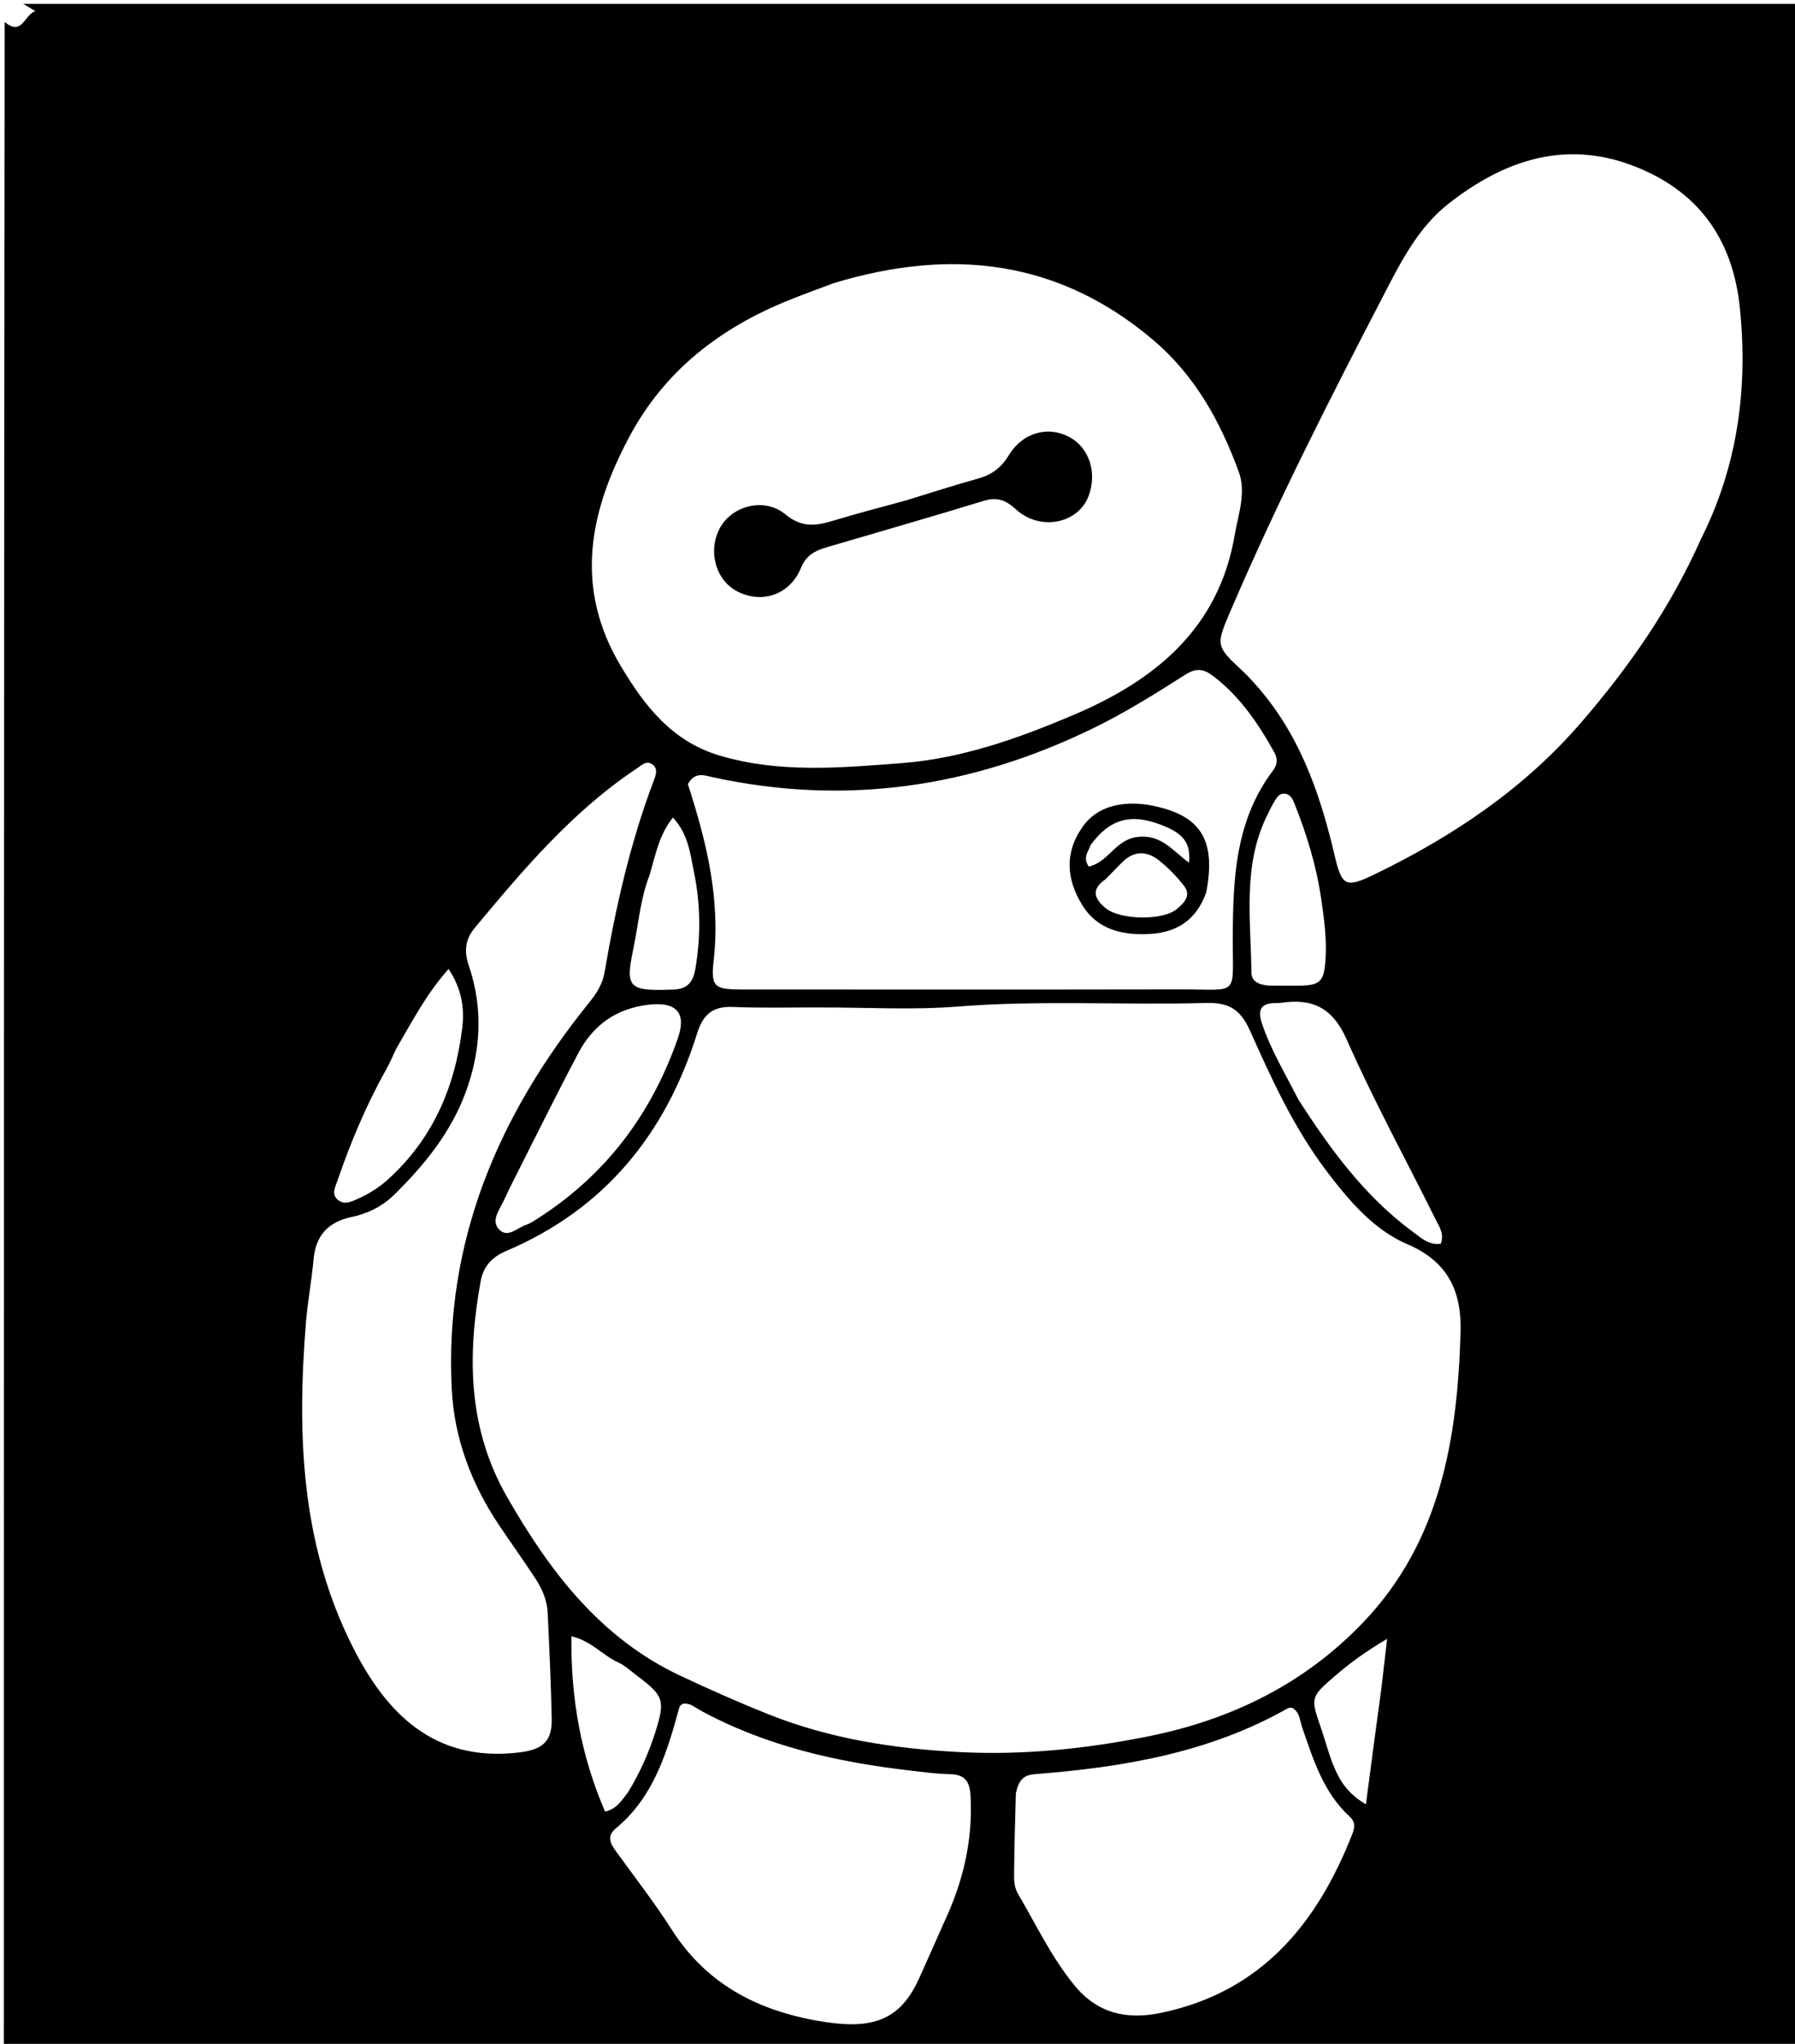 <svg version="1.1" id="Layer_1" xmlns="http://www.w3.org/2000/svg" xmlns:xlink="http://www.w3.org/1999/xlink" x="0px" y="0px"
	 width="100%" viewBox="0 0 464 528" enable-background="new 0 0 464 528" xml:space="preserve">
<path fill="#000000" opacity="1" stroke="none" 
	d="
M6,1 
	C158.967,1 311.934,1 464.951,1 
	C464.951,176.929 464.951,352.859 464.951,528.894 
	C310.437,528.894 155.875,528.894 1,528.894 
	C1,354.642 1,180.284 1.204,5.664 
	C5.695,9.416 6.19,3.966 9.112,2.851 
	C7.626,1.967 6.813,1.483 6,1 
M211.5,260.257 
	C204.171,260.239 196.834,260.437 189.518,260.129 
	C184.338,259.911 181.78,261.927 180.211,266.937 
	C172.09,292.874 156.346,312.324 130.925,323.137 
	C127.22,324.713 124.955,327.061 124.232,331.071 
	C120.758,350.337 120.954,369.08 131.073,386.717 
	C142.086,405.913 155.11,423.115 175.79,432.859 
	C183.46,436.473 191.228,439.917 199.112,443.036 
	C214.732,449.214 231.147,451.729 247.815,452.609 
	C264.34,453.481 280.704,451.795 296.9,448.544 
	C318.335,444.241 337.314,434.919 352.451,419.042 
	C372.368,398.151 376.742,371.675 377.545,344.235 
	C377.848,333.897 374.575,326.03 363.82,321.433 
	C355.117,317.713 348.75,310.229 342.921,302.54 
	C334.479,291.405 328.736,278.821 323.116,266.251 
	C320.606,260.638 317.513,258.945 311.833,259.101 
	C290.387,259.692 268.931,258.332 247.465,260.032 
	C235.876,260.949 224.159,260.236 211.5,260.257 
M439.681,139.276 
	C449.154,120.421 451.869,100.53 449.755,79.615 
	C447.92,61.464 438.723,49.095 422.008,42.77 
	C404.378,36.099 388.694,41.467 374.494,52.58 
	C366.651,58.719 362.251,67.407 357.803,75.973 
	C343.918,102.712 330.225,129.545 318.332,157.257 
	C314.224,166.827 314.066,166.752 321.584,173.69 
	C322.437,174.478 323.206,175.36 323.993,176.218 
	C335.626,188.917 341.125,204.478 344.96,220.857 
	C346.861,228.974 347.811,229.517 355.372,225.849 
	C375.593,216.037 393.928,203.812 408.838,186.51 
	C421.117,172.261 431.716,157.139 439.681,139.276 
M215.492,73.148 
	C211.605,74.62 207.689,76.019 203.837,77.578 
	C186.176,84.725 171.825,95.707 162.675,112.848 
	C152.312,132.262 148.35,151.764 160.471,172.066 
	C166.678,182.464 173.756,191.556 186.056,195.197 
	C201.592,199.797 217.351,198.347 233.075,197.142 
	C248.692,195.946 263.285,190.728 277.561,184.667 
	C298.671,175.704 315.052,162.355 319.177,138.169 
	C320.094,132.796 322.178,127.278 320.226,121.916 
	C315.505,108.944 308.889,97.01 298.2,87.922 
	C273.814,67.188 246.132,63.872 215.492,73.148 
M101.469,309.062 
	C98.457,311.85 94.884,313.546 90.9,314.386 
	C84.962,315.638 81.612,319.068 81.059,325.285 
	C80.573,330.746 79.529,336.159 79.087,341.622 
	C76.757,370.472 77.744,398.846 91.181,425.455 
	C99.808,442.54 112.191,455.357 134.208,452.714 
	C140.206,451.993 142.743,449.948 142.618,443.972 
	C142.426,434.829 142.004,425.689 141.568,416.553 
	C141.414,413.328 140.109,410.387 138.36,407.725 
	C135.346,403.138 132.15,398.67 129.082,394.117 
	C121.862,383.401 117.397,371.574 116.767,358.708 
	C114.907,320.702 128.769,288.122 152.235,259.076 
	C154.185,256.663 155.754,254.237 156.271,251.218 
	C159.164,234.314 162.926,217.636 169.032,201.558 
	C169.58,200.113 170.13,198.517 168.624,197.457 
	C167.088,196.376 165.878,197.667 164.625,198.501 
	C148.033,209.551 135.331,224.547 122.744,239.671 
	C120.243,242.676 119.919,245.73 121.174,249.413 
	C124.911,260.381 124.367,271.363 120.381,282.151 
	C116.549,292.522 109.805,300.93 101.469,309.062 
M177.813,202.565 
	C182.594,217.339 186.278,232.208 184.488,248.022 
	C183.689,255.076 184.681,255.617 191.975,255.619 
	C229.807,255.627 267.639,255.662 305.472,255.593 
	C320.518,255.566 318.612,257.663 318.668,242.288 
	C318.723,227.02 319.304,211.928 329.092,199.023 
	C330.206,197.554 330.308,195.993 329.397,194.352 
	C325.246,186.878 320.507,179.912 313.577,174.629 
	C311.107,172.747 309.163,172.536 306.432,174.272 
	C298.72,179.175 291.001,184.014 282.728,188.058 
	C251.285,203.427 218.622,208.244 184.284,200.794 
	C182.137,200.329 179.676,199.229 177.813,202.565 
M244.039,496.611 
	C248.932,486.209 251.549,475.371 250.872,463.771 
	C250.653,460.006 249.244,458.384 245.456,458.319 
	C241.983,458.259 238.512,457.766 235.051,457.364 
	C216.113,455.163 197.74,450.993 180.83,441.733 
	C179.428,440.964 178.129,439.702 176.319,440.209 
	C176.051,440.506 175.72,440.713 175.635,440.995 
	C175.154,442.583 174.755,444.195 174.289,445.787 
	C171.362,455.783 167.638,465.35 159.281,472.243 
	C156.742,474.338 157.725,476.174 159.217,478.238 
	C164.088,484.973 169.214,491.55 173.68,498.545 
	C183.117,513.328 197.267,520.015 213.854,522.434 
	C226.736,524.313 233.121,520.991 237.638,510.971 
	C239.687,506.424 241.709,501.863 244.039,496.611 
M262.594,463.328 
	C262.435,469.811 262.209,476.294 262.157,482.778 
	C262.14,484.913 261.963,487.195 263.098,489.134 
	C267.796,497.158 271.78,505.6 277.737,512.88 
	C283.734,520.21 291.327,521.817 300.129,519.984 
	C325.945,514.61 340.413,497.082 349.544,473.846 
	C350.168,472.258 350.458,470.738 348.895,469.306 
	C342.099,463.079 339.493,454.596 336.612,446.256 
	C335.989,444.455 335.994,442.246 334.003,441.181 
	C333.583,441.215 333.196,441.135 332.938,441.282 
	C312.636,452.809 290.297,456.555 267.466,458.323 
	C264.584,458.546 263.272,459.9 262.594,463.328 
M132.011,306.404 
	C131.368,307.754 130.732,309.108 130.078,310.452 
	C128.934,312.805 126.834,315.485 129.133,317.725 
	C131.304,319.841 133.713,317.192 135.947,316.434 
	C137.183,316.014 138.309,315.222 139.423,314.502 
	C156.812,303.266 168.505,287.578 175.244,268.15 
	C177.544,261.52 174.717,258.712 167.597,259.557 
	C159.298,260.542 153.317,264.819 149.519,272.008 
	C143.627,283.162 138.031,294.471 132.011,306.404 
M335.571,283.949 
	C343.77,296.735 352.659,308.928 365.045,318.095 
	C367.242,319.721 369.321,321.736 372.437,321.31 
	C373.391,318.728 372.018,316.855 371.095,314.999 
	C363.398,299.513 355.08,284.305 348.094,268.507 
	C344.414,260.184 339.096,257.828 330.962,259.086 
	C330.636,259.137 330.298,259.122 329.965,259.119 
	C326.157,259.083 324.932,260.565 326.219,264.424 
	C328.449,271.111 332.073,277.089 335.571,283.949 
M102.433,270.895 
	C101.568,272.693 100.797,274.542 99.824,276.279 
	C94.694,285.442 90.637,295.071 87.236,304.987 
	C86.657,306.675 85.556,308.581 87.419,310.033 
	C89.092,311.338 90.913,310.406 92.592,309.647 
	C95.335,308.405 97.875,306.84 100.126,304.826 
	C111.865,294.323 117.641,280.809 119.491,265.508 
	C120.098,260.49 119.36,255.405 115.945,250.329 
	C110.276,256.708 106.69,263.589 102.433,270.895 
M328.027,254.619 
	C330.526,254.626 333.025,254.653 335.524,254.637 
	C341.366,254.599 342.283,253.582 342.656,247.668 
	C342.983,242.473 342.268,237.361 341.535,232.283 
	C340.32,223.866 337.849,215.748 334.712,207.842 
	C334.221,206.606 333.708,205.245 332.163,205.047 
	C330.507,204.834 329.942,206.275 329.243,207.368 
	C328.707,208.205 328.317,209.135 327.859,210.022 
	C321.068,223.187 323.345,237.326 323.488,251.224 
	C323.51,253.378 325.093,254.382 328.027,254.619 
M162.423,462.883 
	C165.366,458.017 167.709,452.862 169.407,447.449 
	C172.005,439.173 171.602,438.117 164.632,432.863 
	C163.037,431.661 161.528,430.225 159.742,429.423 
	C155.771,427.641 152.834,423.872 147.713,422.715 
	C147.503,438.933 150.258,453.748 156.402,467.983 
	C159.39,467.347 160.582,465.261 162.423,462.883 
M167.876,226.168 
	C165.503,232.255 165.046,238.765 163.716,245.081 
	C161.63,254.984 162.507,255.986 172.767,255.676 
	C173.266,255.661 173.765,255.659 174.264,255.634 
	C177.598,255.464 179.137,253.783 179.726,250.397 
	C181.199,241.933 181.086,233.497 179.367,225.171 
	C178.41,220.54 177.931,215.471 173.939,211.197 
	C170.306,215.779 169.507,220.717 167.876,226.168 
M357.114,435.865 
	C357.562,432.014 358.009,428.163 358.566,423.376 
	C353.182,426.533 349.075,429.529 345.211,432.848 
	C338.675,438.461 338.722,438.489 341.589,446.759 
	C342.621,449.736 343.388,452.812 344.549,455.735 
	C346.116,459.678 348.196,463.3 353.082,466.1 
	C354.46,455.635 355.704,446.182 357.114,435.865 
z"/>
<path fill="#000000" opacity="1" stroke="none" 
	d="
M234.38,129.217 
	C240.801,127.243 246.812,125.3 252.894,123.612 
	C256.457,122.623 258.873,120.746 260.855,117.488 
	C264.405,111.655 271.027,109.988 276.443,112.908 
	C281.561,115.669 283.659,122.095 281.407,128.112 
	C278.73,135.264 268.93,137.31 262.65,131.617 
	C259.995,129.211 257.812,128.312 254.326,129.379 
	C240.831,133.508 227.259,137.387 213.72,141.372 
	C210.799,142.232 208.4,143.373 207.063,146.671 
	C204.257,153.594 197.074,156.067 190.64,152.808 
	C184.979,149.94 182.878,142.292 186.121,136.355 
	C189.231,130.661 197.562,128.371 203.006,132.867 
	C207.431,136.52 211.213,135.789 215.764,134.399 
	C221.793,132.558 227.916,131.022 234.38,129.217 
z"/>
<path fill="#000000" opacity="1" stroke="none" 
	d="
M311.834,230.424 
	C309.378,237.631 304.192,240.849 297.398,241.265 
	C290.358,241.695 283.657,240.287 279.649,233.64 
	C275.658,227.02 275.145,220.227 279.871,213.561 
	C282.355,210.059 285.893,208.342 289.93,207.791 
	C292.356,207.46 294.946,207.573 297.36,208.028 
	C310.282,210.463 314.397,216.757 311.834,230.424 
M285.794,227.136 
	C282.075,229.648 282.718,232.099 285.825,234.623 
	C289.577,237.67 300.585,237.903 304.248,234.805 
	C306.023,233.303 308.002,231.379 306.104,228.912 
	C304.203,226.441 301.959,224.137 299.512,222.206 
	C296.636,219.937 293.393,219.688 290.466,222.399 
	C289.008,223.75 287.676,225.237 285.794,227.136 
M281.915,218.315 
	C281.388,219.948 279.822,221.426 281.418,223.844 
	C286.402,222.888 288.261,216.944 293.957,216.222 
	C300.207,215.429 303.095,219.804 307.357,222.865 
	C307.85,217.704 305.86,215.282 300.199,213.106 
	C292.33,210.083 286.88,211.486 281.915,218.315 
z"/>
</svg>